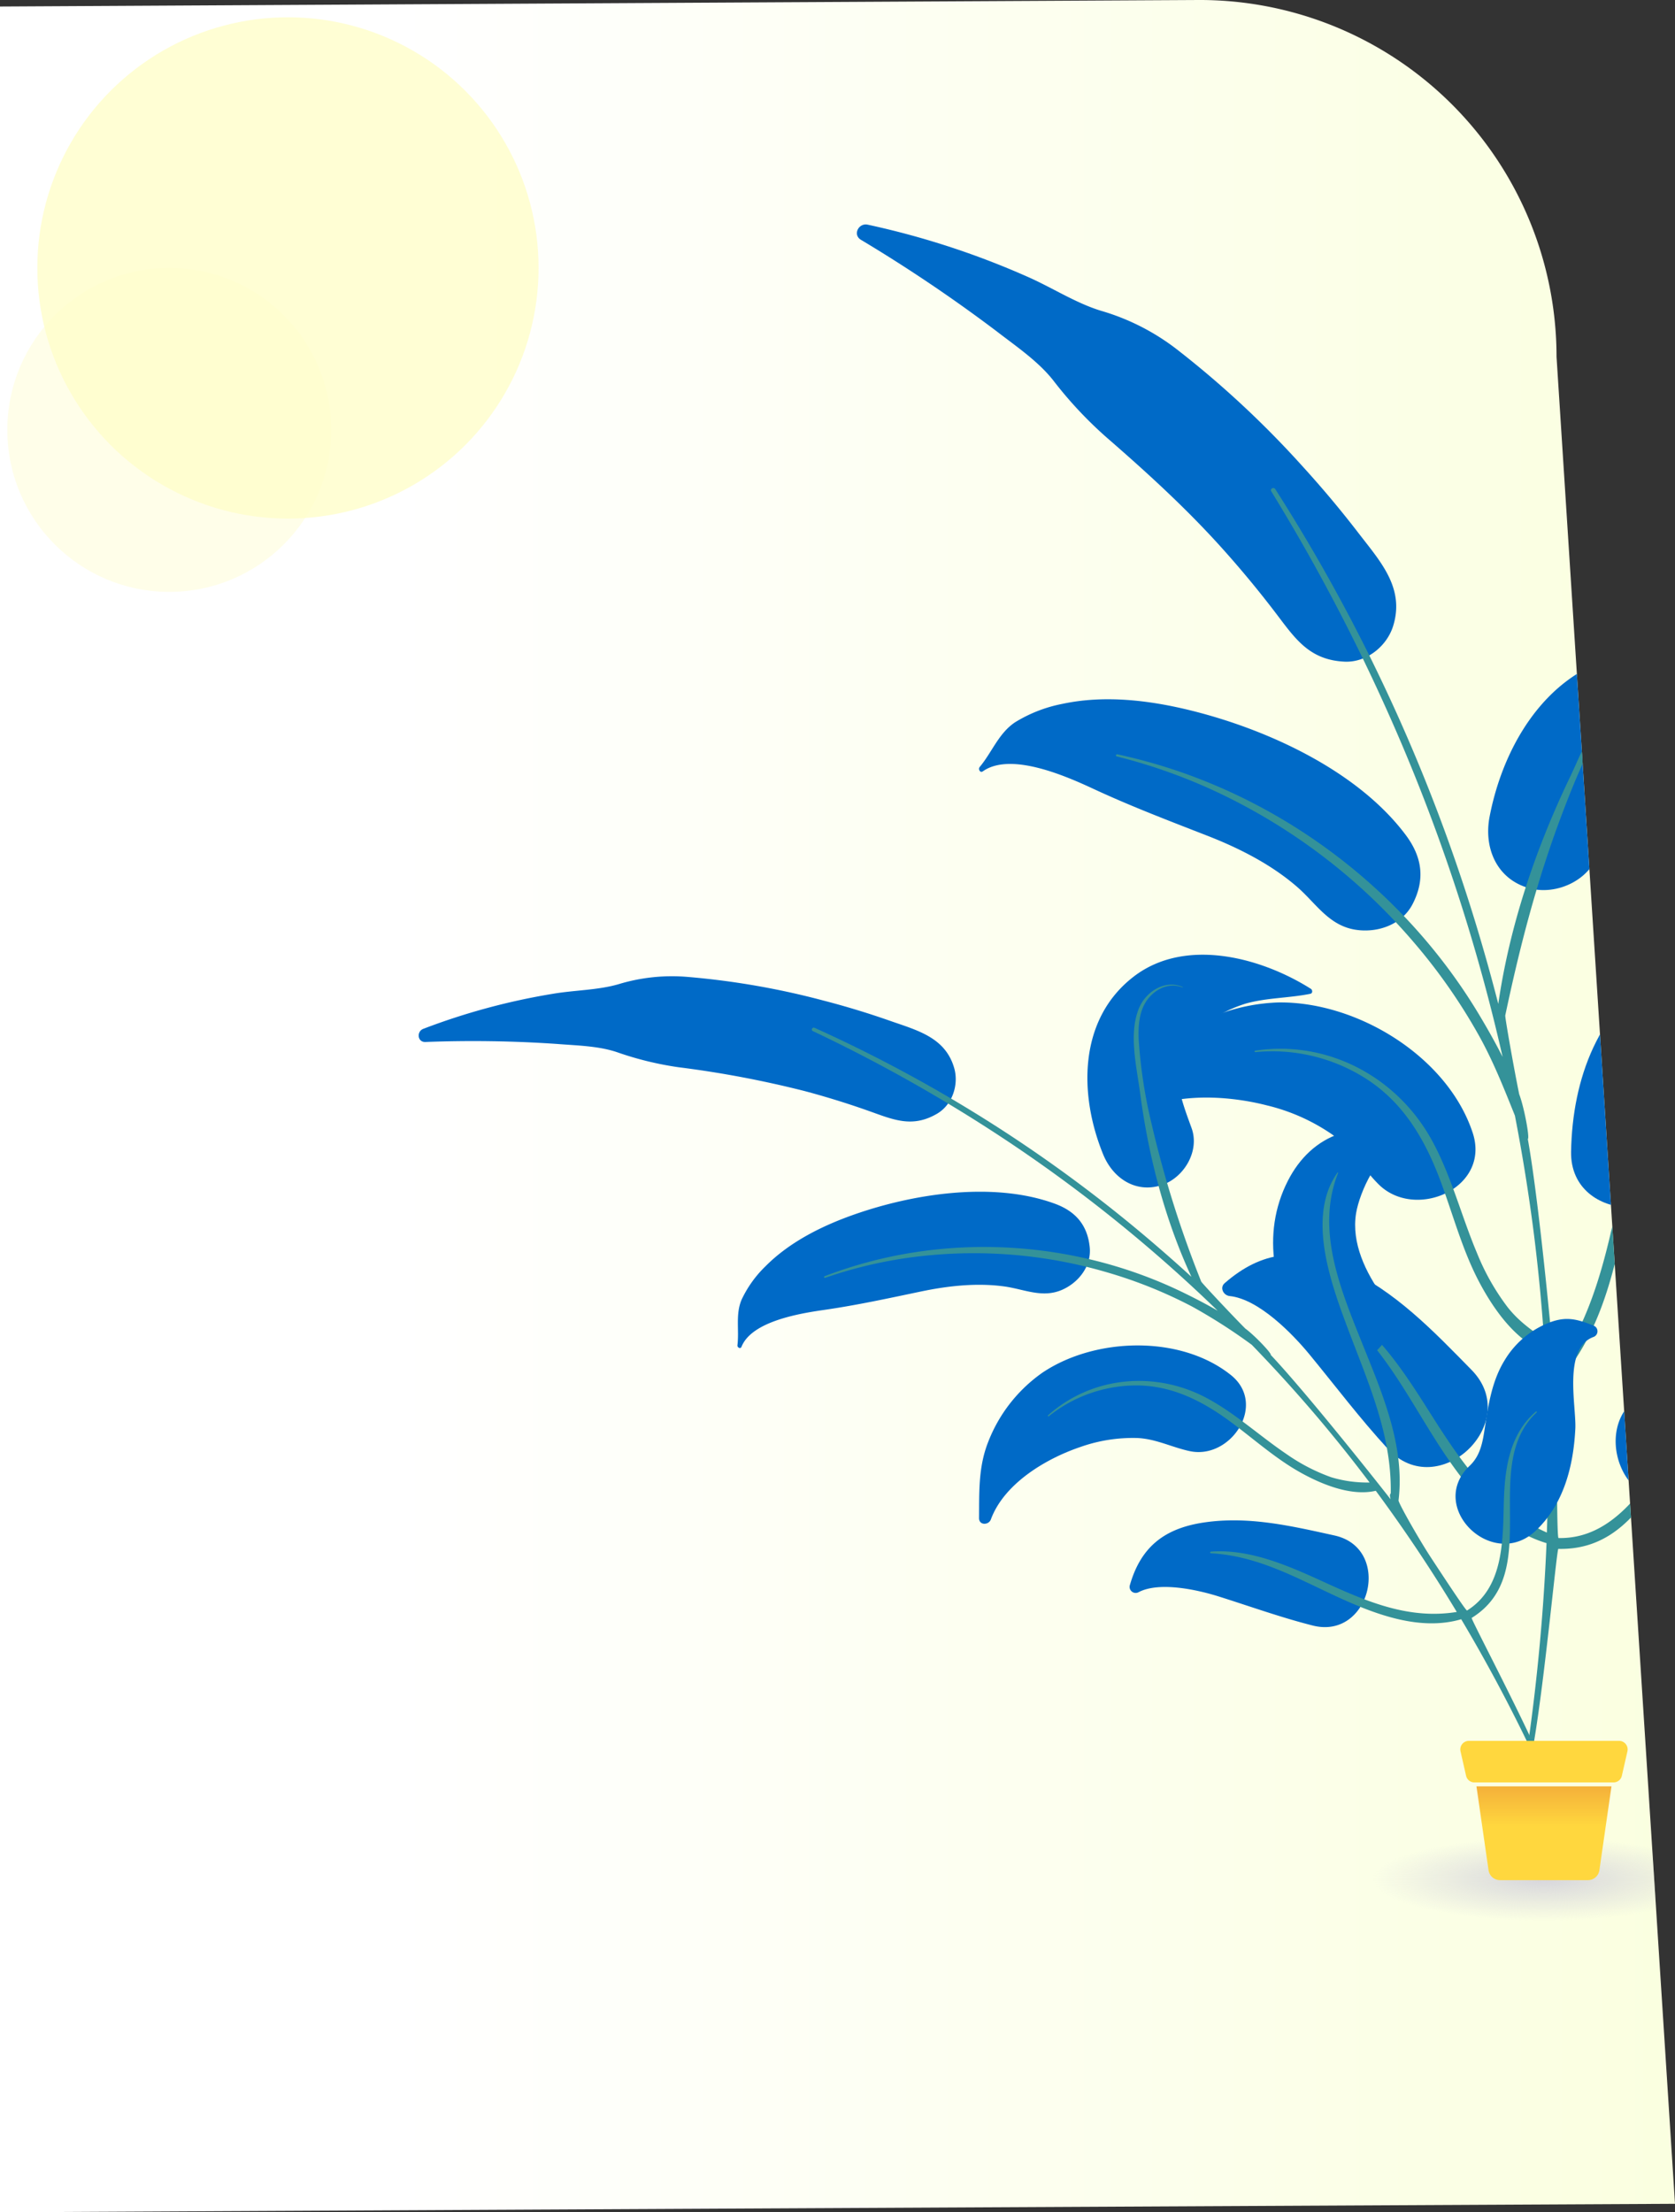 <svg xmlns="http://www.w3.org/2000/svg" xmlns:xlink="http://www.w3.org/1999/xlink" width="457.963" height="604.77" viewBox="0 0 457.963 604.77">
  <rect x="0" y="0" width="457.963" height="604.77" fill="#333333" stroke="none"/>
  <defs>
    <linearGradient id="linear-gradient" x1="0.238" y1="0.501" x2="2.686" y2="0.501" gradientUnits="objectBoundingBox">
      <stop offset="0" stop-color="#fff"/>
      <stop offset="1" stop-color="#f0ff9a"/>
    </linearGradient>
    <clipPath id="clip-path">
      <path id="Path_181" data-name="Path 181" d="M1791.63,601.687,1333.667,604V1.011l327.5-1.78a97.544,97.544,0,0,1,98.074,97.542Z" fill="url(#linear-gradient)"/>
    </clipPath>
    <radialGradient id="radial-gradient" cx="46.744" cy="11.346" r="192.576" gradientTransform="translate(35.398 10.677) scale(0.243 0.059)" gradientUnits="userSpaceOnUse">
      <stop offset="0" stop-color="#d7d6dc"/>
      <stop offset="1" stop-color="#d7d6dc" stop-opacity="0"/>
    </radialGradient>
    <linearGradient id="linear-gradient-3" x1="-18.937" y1="-3.004" x2="-17.777" y2="-3.004" gradientUnits="objectBoundingBox">
      <stop offset="0" stop-color="#a7ccf4"/>
      <stop offset="1" stop-color="#006ac7"/>
    </linearGradient>
    <linearGradient id="linear-gradient-4" x1="-23.639" y1="-6.375" x2="-22.607" y2="-6.375" xlink:href="#linear-gradient-3"/>
    <linearGradient id="linear-gradient-5" x1="-34.232" y1="-6.584" x2="-33.299" y2="-6.584" xlink:href="#linear-gradient-3"/>
    <linearGradient id="linear-gradient-6" x1="-29.459" y1="-7.743" x2="-28.467" y2="-7.743" xlink:href="#linear-gradient-3"/>
    <linearGradient id="linear-gradient-7" x1="-47.147" y1="-6.246" x2="-46.315" y2="-6.246" xlink:href="#linear-gradient-3"/>
    <linearGradient id="linear-gradient-8" x1="-41.03" y1="-7.238" x2="-39.935" y2="-7.238" xlink:href="#linear-gradient-3"/>
    <linearGradient id="linear-gradient-9" x1="-43.27" y1="-7.816" x2="-42.415" y2="-7.816" xlink:href="#linear-gradient-3"/>
    <linearGradient id="linear-gradient-10" x1="-18.146" y1="10.849" x2="-17.208" y2="10.849" xlink:href="#linear-gradient-3"/>
    <linearGradient id="linear-gradient-11" x1="-28.777" y1="10.322" x2="-27.736" y2="10.322" xlink:href="#linear-gradient-3"/>
    <linearGradient id="linear-gradient-12" x1="-47.952" y1="7.466" x2="-46.848" y2="7.466" xlink:href="#linear-gradient-3"/>
    <linearGradient id="linear-gradient-13" x1="-39.304" y1="9.31" x2="-38.218" y2="9.31" xlink:href="#linear-gradient-3"/>
    <linearGradient id="linear-gradient-14" x1="-83.31" y1="7.588" x2="-82.08" y2="7.588" xlink:href="#linear-gradient-3"/>
    <linearGradient id="linear-gradient-15" x1="-44.778" y1="15.755" x2="-43.799" y2="15.755" xlink:href="#linear-gradient-3"/>
    <linearGradient id="linear-gradient-16" x1="-79.78" y1="8.114" x2="-78.475" y2="8.114" xlink:href="#linear-gradient-3"/>
    <linearGradient id="linear-gradient-17" x1="0.5" y1="0.431" x2="0.5" y2="-0.099" gradientUnits="objectBoundingBox">
      <stop offset="0.011" stop-color="#ffd73e"/>
      <stop offset="1" stop-color="#f2a739"/>
    </linearGradient>
  </defs>
  <g id="Group_232" data-name="Group 232" transform="translate(-2.805 0.77)">
    <g id="Group_148" data-name="Group 148" transform="translate(-1330.862)">
      <path id="Path_162" data-name="Path 162" d="M1791.63,601.687,1333.667,604V1.011l327.5-1.78a97.544,97.544,0,0,1,98.074,97.542Z" fill="url(#linear-gradient)"/>
      <g id="Group_147" data-name="Group 147" clip-path="url(#clip-path)">
        <g id="Group_146" data-name="Group 146">
          <ellipse id="Ellipse_21" data-name="Ellipse 21" cx="46.744" cy="11.346" rx="46.744" ry="11.346" transform="translate(1709.015 501.62)" fill="url(#radial-gradient)"/>
          <g id="Group_145" data-name="Group 145">
            <g id="Group_142" data-name="Group 142">
              <path id="Path_163" data-name="Path 163" d="M1570.881,60.642a224.534,224.534,0,0,1,43.47,14.136c6.712,2.912,13.324,7.259,20.307,9.4a62.331,62.331,0,0,1,21.208,10.893,265.308,265.308,0,0,1,33.943,31.654q8.039,8.811,15.321,18.28c5.934,7.723,12.654,14.933,9.446,25.329-1.722,5.58-7.312,10.067-13.314,9.774-9.822-.479-13.606-6.5-19.011-13.572q-6.84-8.955-14.379-17.347c-9.783-10.9-20.487-20.67-31.525-30.264a110.6,110.6,0,0,1-14.757-15.769c-4.143-5.228-10.164-9.291-15.4-13.337a416.844,416.844,0,0,0-37.161-25.05C1566.739,63.361,1568.444,60.137,1570.881,60.642Z" fill="url(#linear-gradient-3)"/>
              <path id="Path_164" data-name="Path 164" d="M1601.529,208.9c3.4-4.069,5.153-9.2,9.67-12.217a38.629,38.629,0,0,1,12.986-5.047c11.439-2.443,23.661-.991,34.9,1.774,20.905,5.14,45.7,16.425,58.921,34.076,4.5,6.011,5.367,12.132,1.888,18.88-2.917,5.66-9.57,7.953-15.562,7.033-7.362-1.13-10.827-7.21-16.007-11.71-7.095-6.166-15.888-10.614-24.6-14.011-10.462-4.081-20.8-8.011-31-12.75-7.533-3.5-22.706-10.235-30.339-4.839C1601.645,210.614,1601.041,209.482,1601.529,208.9Z" fill="url(#linear-gradient-4)"/>
              <path id="Path_165" data-name="Path 165" d="M1782.574,177.6c21.885-1.711,39.715,17.959,48.129,36.331.3.656-.269,1.65-1.074,1.33-6.882-2.741-13.05-6.952-20.139-9.195a46.515,46.515,0,0,0-20.326-1.145c-12.9,2.053-15.63,15.427-18.2,26.46-1.921,8.243-11.666,12.881-19.444,10.587-8.779-2.589-12.186-11.1-10.588-19.444C1745.045,201.047,1758.867,179.453,1782.574,177.6Z" fill="url(#linear-gradient-5)"/>
              <path id="Path_166" data-name="Path 166" d="M1638.167,302.871c5.027-7.567,9.325-14.789,16.936-20.116a51.345,51.345,0,0,1,28.075-9.484c21.5-.3,46.266,14.772,53.139,35.632,4.989,15.143-15.735,24.107-25.778,14.036-4.434-4.447-7.351-9.815-12.583-13.538a53.417,53.417,0,0,0-17.9-7.992c-11.947-3.06-28.386-3.7-38.761,4.018C1639.578,306.7,1636.784,304.954,1638.167,302.871Z" fill="url(#linear-gradient-6)"/>
              <path id="Path_167" data-name="Path 167" d="M1788.662,264.2c7.349-4.191,15.533-5.874,23.8-3.622,7.68,2.093,11.277,7.132,16.665,12.263,1.1,1.045-.145,3.277-1.622,2.636-7.425-3.22-20.715,5.341-25.586,10.678-6.9,7.564-8.252,18.724-7.8,28.486.911,19.774-31.241,19.456-30.9-.549C1763.556,294.232,1770.645,274.475,1788.662,264.2Z" fill="url(#linear-gradient-7)"/>
              <path id="Path_168" data-name="Path 168" d="M1668.5,350.01c10.147-8.842,20.272-9.91,32.68-4.24,13.96,6.379,24.273,17.2,34.842,27.973,14.16,14.441-9.153,36.5-22.906,21.557-7.663-8.329-14.251-17.086-21.4-25.778-4.744-5.771-13.962-15.186-21.861-15.994C1668.2,353.358,1667.057,351.264,1668.5,350.01Z" fill="url(#linear-gradient-8)"/>
              <path id="Path_169" data-name="Path 169" d="M1787.406,379c4.985-.909,8.125-4.369,11.424-8.071,5.267-5.912,10.8-12.042,18.113-15.453a30.478,30.478,0,0,1,18.252-2.667c6.8,1.1,9.57,3.837,13.337,9.225a2.056,2.056,0,0,1-2.115,3.3c-10.811-2.4-17.632,16.578-22.125,22.751-7.481,10.28-17.253,19.277-30.143,21.627C1774.256,413.347,1767.444,382.643,1787.406,379Z" fill="url(#linear-gradient-9)"/>
              <path id="Path_170" data-name="Path 170" d="M1639.155,205.437c41.078,8.8,77.475,35.3,99.017,71.343,2.173,3.635,4.334,7.451,6.324,11.385a503.572,503.572,0,0,0-27.593-85.542,523.539,523.539,0,0,0-35.66-69.077c-.426-.7.67-1.277,1.1-.6a480.326,480.326,0,0,1,57.15,126.677c1.347,4.66,2.61,9.346,3.823,14.046,3.078-21.318,10.231-42.466,19.506-61.785,3.911-8.148,7.742-19.268,15.65-24.475,5.036-3.316,12.636-3.136,16.143,2.263.045.07-.069.155-.119.087-2.735-3.753-7.373-4.593-11.671-3.271-4.763,1.465-8.05,5.816-10.476,9.924-4.845,8.205-8.536,17.195-11.883,26.1-6.7,17.815-11.326,35.733-15.247,54.317-.1.48,2.386,14.588,3.813,21.533,1.376,3.579,2.935,12.1,2.352,12.233,3.35,18.618,7.209,61.683,7.29,63.258l.367-.886a1.24,1.24,0,0,1,.784-.75c11.376-16.778,14.19-36.262,18.573-55.748,3.5-15.548,9.013-38.737,25.782-45.323a.124.124,0,0,1,.118.217c-16.81,11.827-20.8,33.094-24.592,52.039-3.6,18.026-6.762,37.718-18.967,52.259-.53.631-1.416,14.78-1.4,22.235.017,7.375.058,21.78.448,21.788,14.606.3,23.084-13.14,30.4-23.752,6.412-9.3,14.193-18.5,26.08-20.036.239-.031.338.328.092.371-26.435,4.647-27.406,47.067-56.625,46.377-.425-.01-3.677,35.288-6.7,52.953-.143.834-1.606.618-1.486-.228q3.814-27.03,4.956-54.291c-13.743-4.117-23.248-16.978-30.562-28.54-8.466-13.382-15.3-27.055-28.37-36.639a.284.284,0,0,1,.3-.482c11.989,6.608,19.866,19.125,26.988,30.371,8.436,13.32,16.966,25.854,31.732,32.4.59-16.491.446-33-.551-49.479-8.007-2.9-14.08-11.744-17.843-18.813-4.839-9.094-7.357-19.113-11.014-28.688-4.092-10.711-9.839-20.414-19.621-26.827a47.606,47.606,0,0,0-30.692-7.527c-.227.022-.272-.367-.045-.4,19.829-3.018,38.927,7.211,48.421,24.661,5.279,9.7,7.959,20.5,12.233,30.634a63.871,63.871,0,0,0,8.385,14.826c2.914,3.7,6.3,6.126,9.954,8.637q-.957-14.155-2.72-28.264-2.079-16.45-5.241-32.747c-2.993-7.436-5.9-14.824-9.853-21.906a155.336,155.336,0,0,0-17.86-25.547,160.48,160.48,0,0,0-48.011-38.151,150.49,150.49,0,0,0-33.157-12.586C1638.615,205.913,1638.786,205.358,1639.155,205.437Z" fill="#349299"/>
            </g>
            <g id="Group_143" data-name="Group 143">
              <path id="Path_171" data-name="Path 171" d="M1449.385,280.491a180.827,180.827,0,0,1,35.536-9.6c5.808-.989,12.18-.967,17.832-2.6a50.185,50.185,0,0,1,19.095-1.986,213.555,213.555,0,0,1,36.821,6.412q9.3,2.4,18.376,5.586c7.4,2.6,15.1,4.5,17.516,12.925,1.294,4.521-.5,10.007-4.678,12.45-6.835,4-12.035,1.606-18.793-.788q-8.553-3.028-17.33-5.371a283.474,283.474,0,0,0-34.578-6.538,89.016,89.016,0,0,1-16.891-4.141c-5.095-1.7-10.943-1.793-16.253-2.219a335.446,335.446,0,0,0-36.085-.542C1447.788,284.147,1447.518,281.223,1449.385,280.491Z" fill="url(#linear-gradient-10)"/>
              <path id="Path_172" data-name="Path 172" d="M1535.292,366.99c.505-4.242-.573-8.472,1.146-12.494a31.127,31.127,0,0,1,6.536-9.118c6.64-6.682,15.521-11.08,24.321-14.163,16.361-5.732,38.049-9.033,54.731-2.946,5.681,2.073,8.958,5.82,9.582,11.9.523,5.1-2.955,9.574-7.4,11.591-5.462,2.477-10.474-.1-15.948-.854-7.5-1.036-15.385-.167-22.754,1.375-8.852,1.851-17.555,3.751-26.519,5.043-6.621.955-19.817,3.09-22.59,10.087C1536.125,368.1,1535.219,367.6,1535.292,366.99Z" fill="url(#linear-gradient-11)"/>
              <path id="Path_173" data-name="Path 173" d="M1643.617,266.215c14.006-10.784,34.686-5.363,48.445,3.324.491.31.545,1.231-.14,1.369-5.847,1.18-11.859,1.054-17.627,2.661a37.448,37.448,0,0,0-14.211,8.172c-7.8,7.06-3.754,17.282-.633,25.854,2.332,6.4-2.2,13.82-8.454,15.7-7.06,2.117-13.1-2.127-15.7-8.454C1628.625,298.543,1628.444,277.9,1643.617,266.215Z" fill="url(#linear-gradient-12)"/>
              <path id="Path_174" data-name="Path 174" d="M1601.352,414.244c.06-7.316-.219-14.078,2.569-21.019a41.352,41.352,0,0,1,14.761-18.75c14.366-9.663,37.7-10.4,51.517.647,10.027,8.017,0,23.182-11.208,20.81-4.948-1.048-9.277-3.385-14.444-3.594a43.015,43.015,0,0,0-15.591,2.489c-9.4,3.193-20.772,9.995-24.373,19.766C1603.989,416.206,1601.335,416.257,1601.352,414.244Z" fill="url(#linear-gradient-13)"/>
              <path id="Path_175" data-name="Path 175" d="M1685.83,321.941c3.112-6.06,7.891-10.8,14.457-12.914,6.1-1.969,10.743-.153,16.634.936,1.2.222,1.345,2.274.067,2.492-6.425,1.1-11.62,12.717-12.557,18.46-1.327,8.139,2.674,16.259,7.273,22.645,9.316,12.934-12.508,26.868-21.08,13.226C1682.113,353.242,1678.2,336.8,1685.83,321.941Z" fill="url(#linear-gradient-14)"/>
              <path id="Path_176" data-name="Path 176" d="M1642.549,432.689c2.952-10.428,9.311-15.6,20.173-17.24,12.222-1.841,23.937.916,35.807,3.534,15.9,3.507,9.89,28.645-5.962,24.616-8.833-2.244-17.13-5.251-25.773-7.969-5.739-1.8-16.1-4.1-21.782-1.167A1.659,1.659,0,0,1,1642.549,432.689Z" fill="url(#linear-gradient-15)"/>
              <path id="Path_177" data-name="Path 177" d="M1735.5,399.918c2.962-2.806,3.558-6.522,4.153-10.471.951-6.3,1.984-12.872,5.416-18.391a24.533,24.533,0,0,1,11.136-9.83c5.071-2.248,8.142-1.624,13.053.352a1.655,1.655,0,0,1,.028,3.16c-8.346,3.139-4.6,18.939-4.909,25.079-.523,10.225-3.153,20.593-10.813,27.85C1741.744,428.866,1723.639,411.156,1735.5,399.918Z" fill="url(#linear-gradient-16)"/>
              <path id="Path_178" data-name="Path 178" d="M1559.144,348.1c31.575-12.141,67.784-10.283,98.17,4.543,3.066,1.495,6.2,3.118,9.275,4.9a405.434,405.434,0,0,0-56.25-45.549,421.665,421.665,0,0,0-54.445-30.9c-.594-.28-.11-1.156.48-.892a386.806,386.806,0,0,1,94.284,60.284q4.438,3.826,8.759,7.791c-7.3-15.731-11.786-33.141-14.032-50.252-.948-7.215-3.257-16.4-.215-23.392,1.937-4.453,7.142-7.675,11.882-5.577.061.027.022.134-.042.11-3.5-1.327-6.993.147-9.31,2.93-2.568,3.084-2.87,7.465-2.7,11.3a133.807,133.807,0,0,0,3.469,22.828,296.658,296.658,0,0,0,13.618,43.341c.143.369,8.029,8.789,12.047,12.845,2.5,1.807,7.3,6.865,6.969,7.215,10.452,11.081,32,38.426,32.752,39.453-.047-.253-.1-.506-.142-.759a1,1,0,0,1,.2-.851c.289-16.321-6.387-30.7-12.005-45.769-4.483-12.025-10.967-30.091-2.556-41.911a.1.1,0,0,1,.175.094c-6.132,15.373.532,31.474,6.314,45.917,5.5,13.742,12.037,28.413,10.2,43.59-.08.659,5.549,10.59,8.841,15.61,3.257,4.967,9.624,14.663,9.89,14.5,9.981-6.227,9.786-19.019,10.05-29.395.232-9.094,1.431-18.723,8.772-24.989.148-.126.372.073.225.21-15.782,14.766,2.229,43.8-17.78,56.194-.291.18,13.048,25.416,18.784,38.659.271.625-.81,1.123-1.1.5q-9.322-19.908-20.548-38.8c-11.079,3.27-23.149-1.22-33.17-5.8-11.6-5.3-22.222-11.515-35.254-12.227a.229.229,0,0,1-.011-.457c10.994-.819,21.814,4.157,31.566,8.607,11.55,5.272,22.818,9.971,35.658,7.89q-10.287-17.071-22.144-33.127c-6.677,1.565-14.663-1.724-20.311-4.836-7.265-4-13.373-9.652-20.053-14.5-7.472-5.424-15.617-9.438-25.036-9.459a38.339,38.339,0,0,0-24.011,8.429c-.144.115-.345-.127-.207-.251,12.044-10.761,29.426-12.266,43.507-4.675,7.829,4.22,14.389,10.325,21.73,15.277a51.424,51.424,0,0,0,12.179,6.309,33.943,33.943,0,0,0,10.513,1.444q-6.875-9.124-14.271-17.864-8.642-10.179-17.945-19.779a151.549,151.549,0,0,0-16.284-10.437,125.048,125.048,0,0,0-23.287-9.371,129.212,129.212,0,0,0-49.166-4.6,121.151,121.151,0,0,0-27.9,6.1C1558.989,348.658,1558.86,348.208,1559.144,348.1Z" fill="#349299"/>
            </g>
            <g id="Group_144" data-name="Group 144">
              <path id="Path_179" data-name="Path 179" d="M1776.344,475.133h-41.078a2.336,2.336,0,0,0-2.278,2.855l1.521,6.687a2.337,2.337,0,0,0,2.279,1.818h38.034a2.337,2.337,0,0,0,2.278-1.818l1.522-6.687A2.337,2.337,0,0,0,1776.344,475.133Z" fill="#ffd73e"/>
              <path id="Path_180" data-name="Path 180" d="M1737.347,487.567l3.306,22.929a3.162,3.162,0,0,0,3.128,2.71h24.047a3.161,3.161,0,0,0,3.128-2.71l3.306-22.929Z" fill="url(#linear-gradient-17)"/>
            </g>
          </g>
        </g>
      </g>
    </g>
    <circle id="Ellipse_22" data-name="Ellipse 22" cx="44.279" cy="44.279" r="44.279" transform="translate(4.805 72.476)" fill="#fffdc9" opacity="0.4"/>
    <circle id="Ellipse_23" data-name="Ellipse 23" cx="68.524" cy="68.524" r="68.524" transform="translate(13.009 3.952)" fill="#fffdc9" opacity="0.8"/>
  </g>
</svg>
